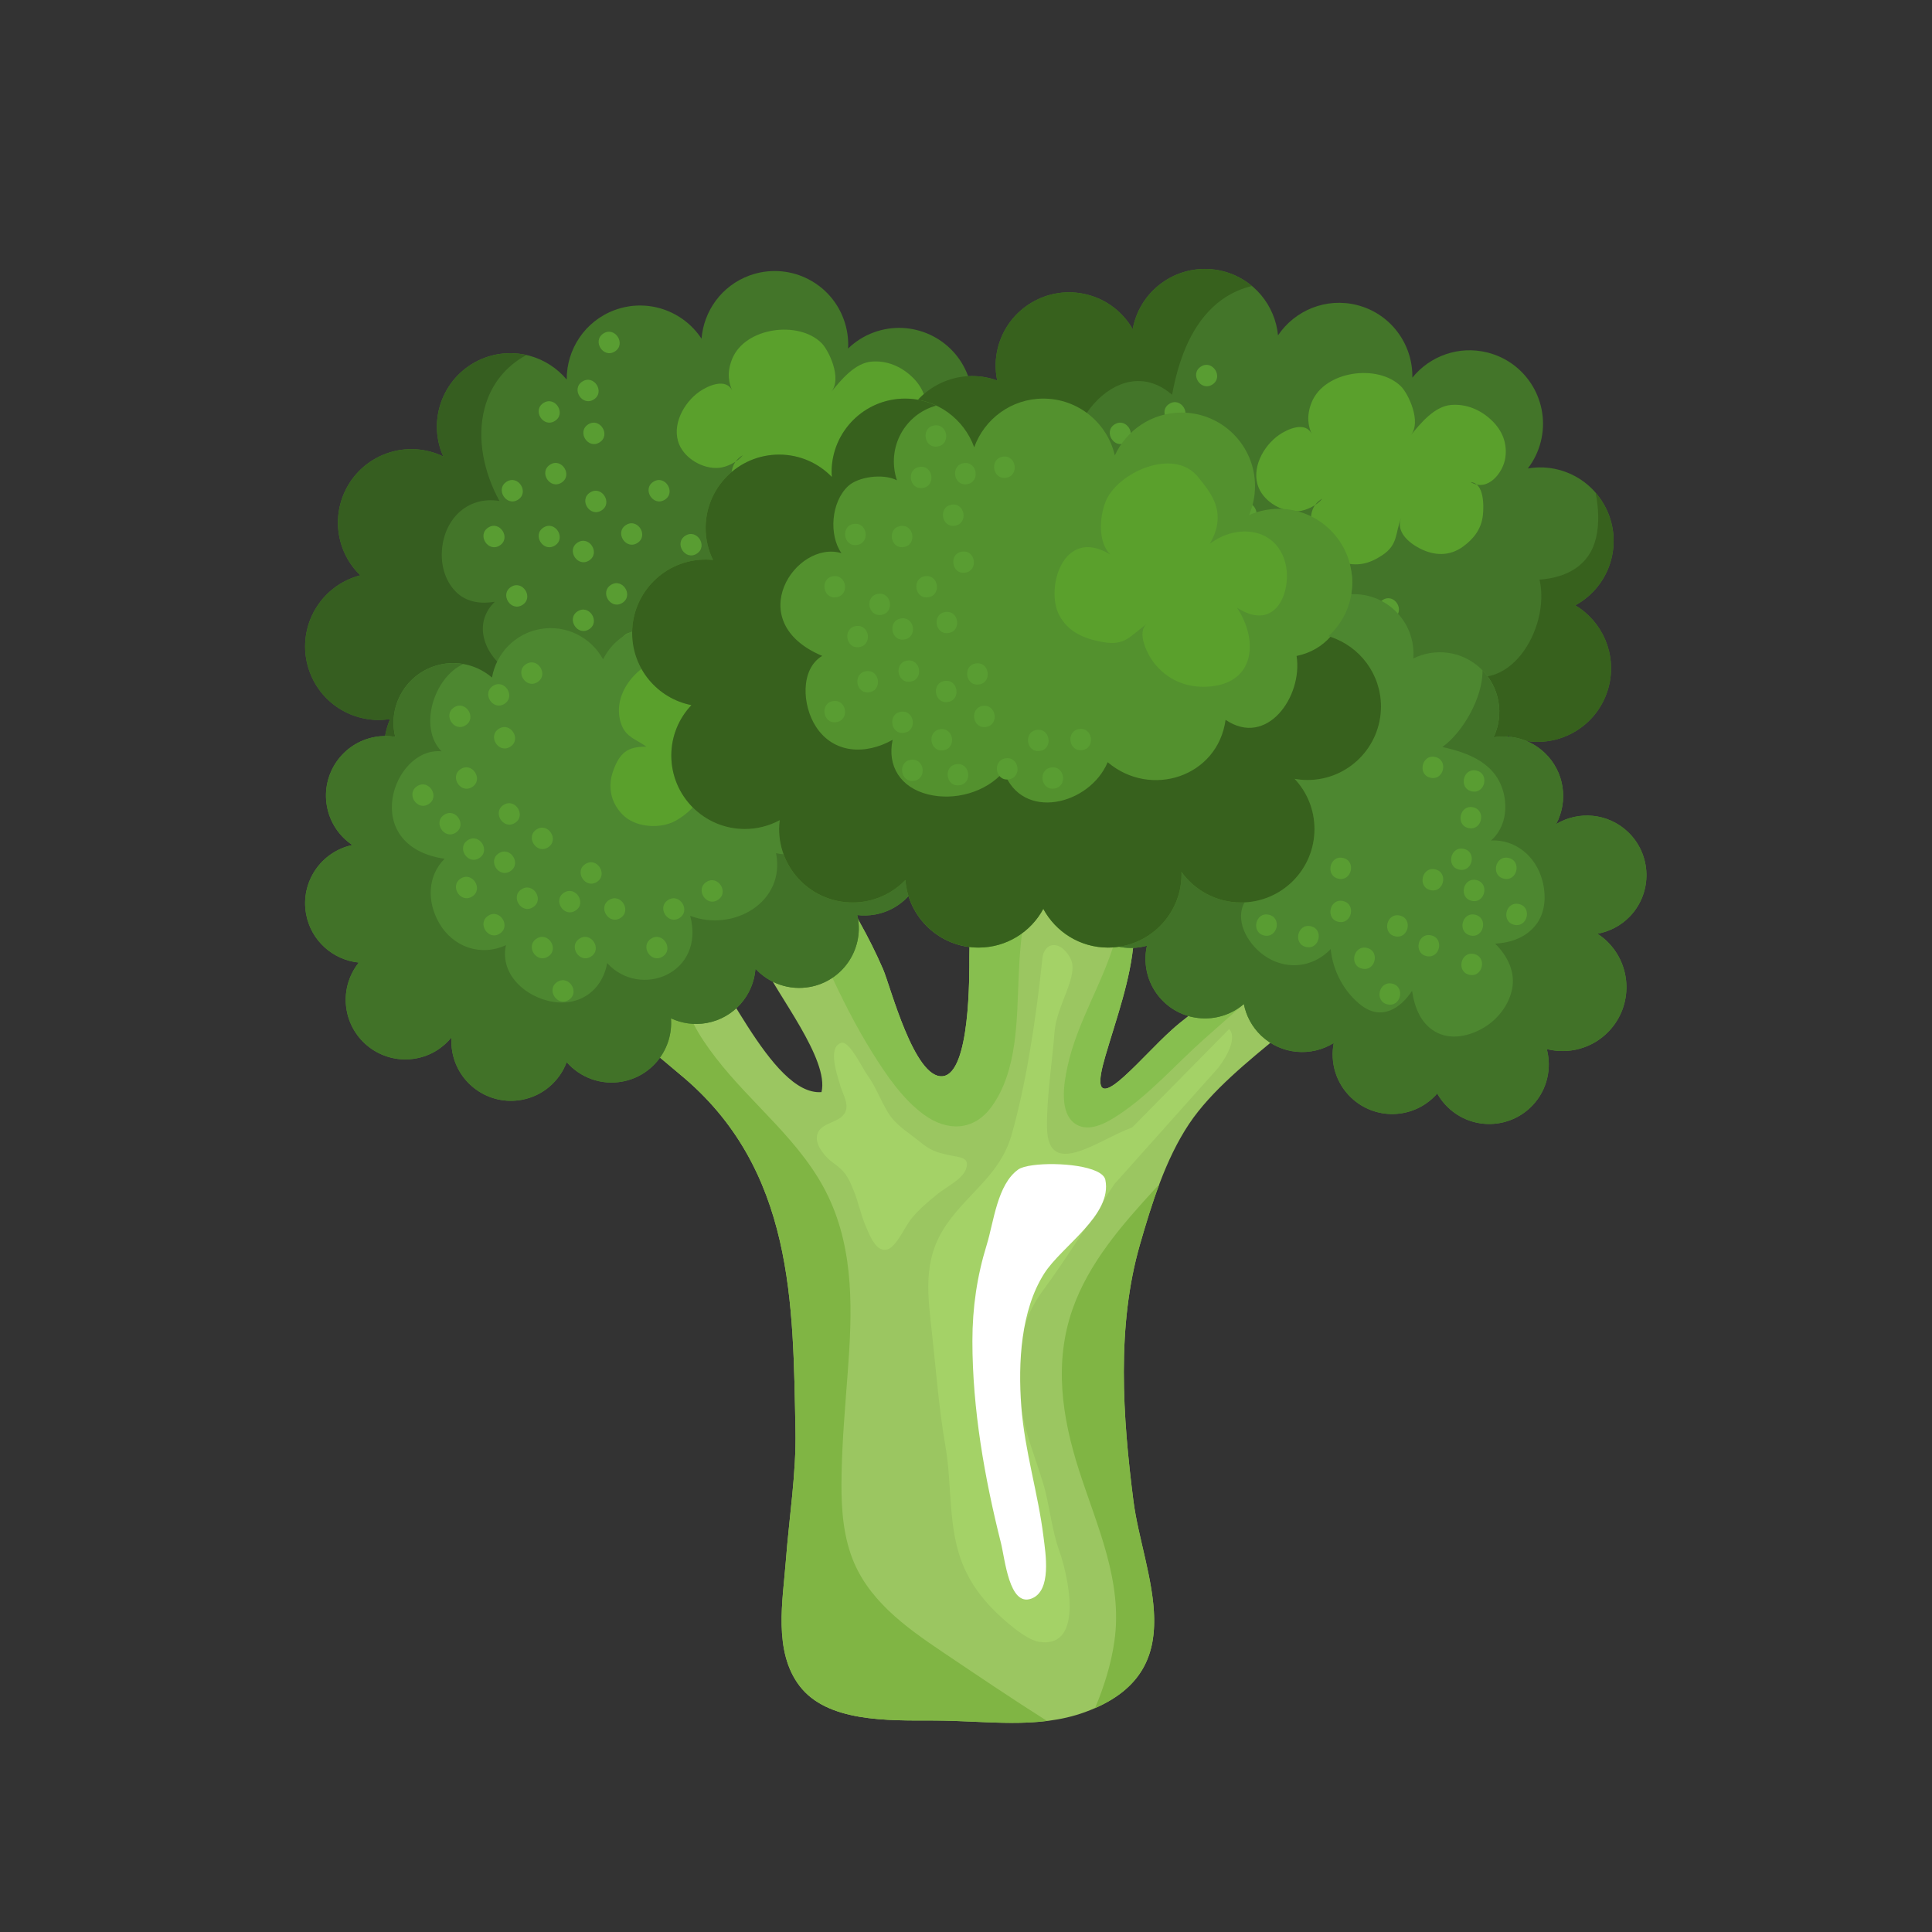 <?xml version="1.0" encoding="utf-8"?>
<svg width="64px" height="64px" viewBox="0 0 64 64" version="1.1" xmlns:xlink="http://www.w3.org/1999/xlink" xmlns="http://www.w3.org/2000/svg">
  <rect x="0" y="0" width="64" height="64" fill="#333333" stroke="none"/>
  <defs>
    <path d="M0 0L60 0L60 60L0 60L0 0Z" id="path_1" />
    <clipPath id="mask_1">
      <use xlink:href="#path_1" />
    </clipPath>
  </defs>
  <g id="broccoli">
    <path d="M0 0L64 0L64 64L0 64L0 0Z" id="Rectangle-4" fill="#FFFFFF" fill-opacity="0" fill-rule="evenodd" stroke="none" />
    <g id="2393_U1RVRElPIFNNIDE5OTYtMDM" transform="translate(2.333 3)">
      <path d="M0 0L60 0L60 60L0 60L0 0Z" id="Background" fill="none" fill-rule="evenodd" stroke="none" />
      <g clip-path="url(#mask_1)">
        <g id="g10" transform="translate(7.774 5.908)">
          <g id="g12">
            <g id="g14" transform="translate(6.1035156E-05 0.07)">
              <path d="M24.275 7.013C23.895 5.98 22.888 5.359 21.843 5.423C22.14 4.84 22.205 4.142 21.962 3.479C21.499 2.217 20.1 1.57 18.838 2.033C18.509 2.153 18.223 2.339 17.987 2.568C18.005 2.247 17.959 1.917 17.841 1.596C17.378 0.334 15.979 -0.314 14.717 0.15C13.796 0.488 13.205 1.325 13.132 2.242C12.525 1.317 11.343 0.894 10.259 1.292C9.268 1.656 8.659 2.597 8.666 3.596C8.026 2.83 6.952 2.506 5.961 2.87C4.699 3.333 4.052 4.732 4.515 5.994C4.534 6.045 4.556 6.094 4.578 6.143C4.006 5.867 3.327 5.813 2.683 6.049C1.421 6.512 0.773 7.911 1.237 9.173C1.367 9.529 1.574 9.833 1.829 10.08C1.751 10.1 1.673 10.124 1.596 10.152C0.334 10.616 -0.314 12.014 0.15 13.276C0.557 14.387 1.689 15.021 2.815 14.841C2.579 15.392 2.543 16.03 2.766 16.638C3.229 17.9 4.627 18.547 5.89 18.084C6.282 17.94 6.615 17.705 6.874 17.412C6.896 17.506 6.923 17.599 6.957 17.692C7.42 18.954 8.819 19.602 10.081 19.139C10.726 18.902 11.208 18.421 11.466 17.838C11.992 18.979 13.313 19.543 14.513 19.103C15.384 18.783 15.961 18.018 16.084 17.16C16.733 17.735 17.669 17.945 18.539 17.625C19.801 17.162 20.449 15.763 19.985 14.501C19.977 14.478 19.966 14.456 19.956 14.433C20.583 14.857 21.395 14.985 22.159 14.705C23.421 14.242 24.069 12.843 23.606 11.581C23.384 10.977 22.946 10.516 22.413 10.248C22.552 10.223 22.692 10.188 22.829 10.137C24.091 9.674 24.738 8.275 24.275 7.013" id="path16" fill="#437529" fill-rule="evenodd" stroke="none" />
            </g>
            <g id="g18" transform="translate(0 2.792)">
              <path d="M22.413 7.526C22.552 7.501 22.691 7.466 22.828 7.416C24.09 6.953 24.738 5.554 24.275 4.292C24.038 3.645 23.555 3.16 22.971 2.904C23.061 3.554 23.062 4.228 22.917 4.833C22.822 5.233 22.635 5.689 22.236 5.875C21.798 6.079 21.322 5.963 20.895 5.781C21.158 6.59 21.002 7.521 20.37 8.129C19.718 8.755 18.847 8.885 18.022 8.573C17.99 10.265 15.68 12.186 14.42 10.531C13.952 13.043 10.241 12.568 9.547 10.38C8.66 11.125 7.379 11.144 6.496 10.347C5.817 9.734 5.65 8.842 6.286 8.234C5.844 8.309 5.377 8.259 5.033 7.94C4.672 7.605 4.51 7.099 4.528 6.614C4.567 5.524 5.359 4.72 6.438 4.895C5.934 3.976 5.675 2.847 5.947 1.819C6.158 1.021 6.656 0.425 7.332 0.06C6.891 -0.039 6.418 -0.019 5.961 0.148C4.699 0.612 4.052 2.01 4.515 3.272C4.534 3.324 4.556 3.372 4.578 3.421C4.006 3.145 3.327 3.091 2.683 3.327C1.421 3.791 0.773 5.189 1.237 6.451C1.367 6.807 1.574 7.111 1.829 7.358C1.751 7.378 1.673 7.402 1.596 7.431C0.334 7.894 -0.314 9.292 0.15 10.555C0.557 11.665 1.69 12.299 2.815 12.12C2.579 12.671 2.542 13.309 2.765 13.916C3.229 15.178 4.627 15.826 5.89 15.363C6.282 15.218 6.615 14.983 6.874 14.69C6.896 14.784 6.923 14.878 6.957 14.971C7.42 16.232 8.819 16.88 10.081 16.417C10.726 16.18 11.208 15.699 11.466 15.117C11.992 16.257 13.313 16.821 14.513 16.381C15.384 16.062 15.961 15.296 16.084 14.438C16.733 15.014 17.668 15.223 18.539 14.903C19.801 14.44 20.449 13.041 19.985 11.779C19.977 11.756 19.966 11.734 19.956 11.711C20.583 12.135 21.395 12.264 22.159 11.983C23.421 11.52 24.069 10.121 23.606 8.859C23.384 8.255 22.946 7.794 22.413 7.526" id="path20" fill="#365E20" fill-rule="evenodd" stroke="none" />
            </g>
            <path d="M0.538 0.653C0.153 0.896 -0.224 0.3 0.161 0.057C0.545 -0.186 0.922 0.41 0.538 0.653" transform="translate(14.823 10.765)" id="path22" fill="#599D32" fill-rule="evenodd" stroke="none" />
            <g id="g24" transform="translate(9.723 2.081)">
              <path d="M0.538 0.654C0.153 0.896 -0.224 0.3 0.161 0.057C0.545 -0.186 0.922 0.411 0.538 0.654" id="path26" fill="#599D32" fill-rule="evenodd" stroke="none" />
            </g>
            <path d="M0.538 0.653C0.153 0.896 -0.224 0.3 0.161 0.057C0.545 -0.186 0.922 0.41 0.538 0.653" transform="translate(14.264 12.044)" id="path28" fill="#599D32" fill-rule="evenodd" stroke="none" />
            <g id="g30" transform="translate(9.025 3.672)">
              <path d="M0.538 0.653C0.153 0.896 -0.224 0.3 0.161 0.057C0.545 -0.186 0.922 0.41 0.538 0.653" id="path32" fill="#599D32" fill-rule="evenodd" stroke="none" />
            </g>
            <path d="M0.538 0.653C0.153 0.896 -0.224 0.3 0.161 0.057C0.545 -0.186 0.922 0.41 0.538 0.653" transform="translate(16.095 10.167)" id="path34" fill="#599D32" fill-rule="evenodd" stroke="none" />
            <g id="g36" transform="translate(11.377 6.993)">
              <path d="M0.538 0.653C0.153 0.896 -0.224 0.3 0.161 0.057C0.545 -0.186 0.922 0.411 0.538 0.653" id="path38" fill="#599D32" fill-rule="evenodd" stroke="none" />
            </g>
            <path d="M0.538 0.653C0.153 0.896 -0.224 0.3 0.161 0.057C0.545 -0.186 0.922 0.41 0.538 0.653" transform="translate(12.869 10.765)" id="path40" fill="#599D32" fill-rule="evenodd" stroke="none" />
            <path d="M0.538 0.653C0.153 0.896 -0.224 0.3 0.161 0.057C0.545 -0.186 0.922 0.41 0.538 0.653" transform="translate(11.892 12.044)" id="path42" fill="#599D32" fill-rule="evenodd" stroke="none" />
            <path d="M0.538 0.653C0.153 0.896 -0.224 0.3 0.161 0.057C0.545 -0.186 0.922 0.41 0.538 0.653" transform="translate(10.469 12.044)" id="path44" fill="#599D32" fill-rule="evenodd" stroke="none" />
            <path d="M0.538 0.653C0.153 0.896 -0.224 0.3 0.161 0.057C0.545 -0.186 0.922 0.41 0.538 0.653" transform="translate(8.868 11.285)" id="path46" fill="#599D32" fill-rule="evenodd" stroke="none" />
            <path d="M0.538 0.653C0.153 0.896 -0.224 0.3 0.161 0.057C0.545 -0.186 0.922 0.41 0.538 0.653" transform="translate(9.971 10.41)" id="path48" fill="#599D32" fill-rule="evenodd" stroke="none" />
            <path d="M0.538 0.653C0.153 0.896 -0.224 0.3 0.161 0.057C0.545 -0.186 0.922 0.41 0.538 0.653" transform="translate(11.377 10.522)" id="path50" fill="#599D32" fill-rule="evenodd" stroke="none" />
            <path d="M0.538 0.654C0.153 0.896 -0.224 0.3 0.161 0.057C0.545 -0.186 0.922 0.41 0.538 0.654" transform="translate(8.868 9.006)" id="path52" fill="#599D32" fill-rule="evenodd" stroke="none" />
            <path d="M0.538 0.653C0.153 0.896 -0.224 0.3 0.161 0.057C0.545 -0.186 0.922 0.41 0.538 0.653" transform="translate(6.662 10.477)" id="path54" fill="#599D32" fill-rule="evenodd" stroke="none" />
            <g id="g56" transform="translate(9.281 7.348)">
              <path d="M0.538 0.653C0.153 0.896 -0.224 0.3 0.161 0.057C0.545 -0.186 0.922 0.41 0.538 0.653" id="path58" fill="#599D32" fill-rule="evenodd" stroke="none" />
            </g>
            <path d="M0.538 0.653C0.153 0.896 -0.224 0.3 0.161 0.057C0.545 -0.186 0.922 0.41 0.538 0.653" transform="translate(5.908 8.51)" id="path60" fill="#599D32" fill-rule="evenodd" stroke="none" />
            <path d="M0.538 0.653C0.153 0.896 -0.224 0.3 0.161 0.057C0.545 -0.186 0.922 0.41 0.538 0.653" transform="translate(7.737 8.51)" id="path62" fill="#599D32" fill-rule="evenodd" stroke="none" />
            <g id="g64" transform="translate(7.737 4.383)">
              <path d="M0.538 0.653C0.153 0.896 -0.224 0.3 0.161 0.057C0.545 -0.186 0.922 0.41 0.538 0.653" id="path66" fill="#599D32" fill-rule="evenodd" stroke="none" />
            </g>
            <g id="g68" transform="translate(6.514 6.993)">
              <path d="M0.538 0.653C0.153 0.896 -0.224 0.3 0.161 0.057C0.545 -0.186 0.922 0.411 0.538 0.653" id="path70" fill="#599D32" fill-rule="evenodd" stroke="none" />
            </g>
            <g id="g72" transform="translate(7.955 6.427)">
              <path d="M0.538 0.653C0.153 0.896 -0.224 0.3 0.161 0.057C0.545 -0.186 0.922 0.411 0.538 0.653" id="path74" fill="#599D32" fill-rule="evenodd" stroke="none" />
            </g>
            <path d="M0.538 0.653C0.153 0.896 -0.224 0.3 0.161 0.057C0.545 -0.186 0.922 0.41 0.538 0.653" transform="translate(12.435 8.781)" id="path76" fill="#599D32" fill-rule="evenodd" stroke="none" />
            <path d="M0.538 0.653C0.153 0.896 -0.224 0.3 0.161 0.057C0.545 -0.186 0.922 0.41 0.538 0.653" transform="translate(10.469 8.426)" id="path78" fill="#599D32" fill-rule="evenodd" stroke="none" />
            <g id="g80" transform="translate(9.217 5.093)">
              <path d="M0.538 0.653C0.153 0.896 -0.224 0.3 0.161 0.057C0.545 -0.186 0.922 0.41 0.538 0.653" id="path82" fill="#599D32" fill-rule="evenodd" stroke="none" />
            </g>
            <g id="g84" transform="translate(12.311 2.012)">
              <path d="M1.842 2.026C1.634 1.583 1.029 1.86 0.756 2.05C0.228 2.418 -0.183 3.174 0.083 3.806C0.285 4.285 0.88 4.623 1.396 4.578C1.665 4.554 2.021 4.378 2.189 4.16C1.37 4.621 2.035 6.006 2.789 6.251C3.336 6.428 3.739 6.323 4.171 6.038C4.712 5.681 4.597 5.296 4.8 4.797C4.612 5.257 5.059 5.626 5.416 5.81C5.893 6.055 6.398 6.077 6.848 5.751C7.207 5.492 7.458 5.161 7.507 4.713C7.541 4.404 7.553 3.641 7.1 3.613C7.667 3.955 8.18 3.301 8.251 2.807C8.319 2.332 8.156 1.905 7.793 1.562C7.427 1.216 6.963 1.018 6.459 1.058C5.901 1.101 5.444 1.667 5.119 2.06C5.486 1.615 5.034 0.681 4.797 0.445C4.036 -0.314 2.266 -0.078 1.838 0.964C1.644 1.437 1.733 1.794 1.842 2.026" id="path86" fill="#5AA02C" fill-rule="evenodd" stroke="none" />
            </g>
            <g id="g88" transform="translate(19.661 0)">
              <path d="M23.526 13.829C23.797 12.762 23.315 11.681 22.416 11.144C22.99 10.83 23.438 10.29 23.611 9.606C23.941 8.303 23.151 6.979 21.849 6.649C21.508 6.563 21.168 6.555 20.843 6.611C21.039 6.356 21.188 6.058 21.272 5.726C21.601 4.423 20.812 3.099 19.509 2.77C18.557 2.529 17.597 2.886 17.018 3.603C17.04 2.496 16.302 1.48 15.184 1.197C14.16 0.939 13.125 1.372 12.568 2.201C12.472 1.207 11.768 0.334 10.744 0.075C9.441 -0.255 8.117 0.535 7.788 1.838C7.774 1.891 7.766 1.944 7.756 1.997C7.439 1.446 6.909 1.018 6.244 0.85C4.941 0.52 3.617 1.309 3.287 2.613C3.194 2.98 3.193 3.348 3.265 3.696C3.189 3.669 3.111 3.644 3.032 3.624C1.728 3.295 0.404 4.084 0.075 5.387C-0.215 6.534 0.362 7.696 1.393 8.183C0.887 8.505 0.496 9.011 0.338 9.638C0.008 10.942 0.797 12.266 2.101 12.595C2.506 12.698 2.914 12.692 3.293 12.596C3.259 12.686 3.227 12.778 3.203 12.874C2.873 14.177 3.663 15.501 4.966 15.831C5.632 15.999 6.302 15.874 6.844 15.539C6.634 16.778 7.407 17.989 8.646 18.302C9.545 18.53 10.453 18.224 11.039 17.585C11.25 18.426 11.904 19.127 12.804 19.354C14.107 19.683 15.431 18.894 15.76 17.591C15.766 17.566 15.769 17.542 15.775 17.518C16.052 18.221 16.651 18.786 17.44 18.985C18.743 19.315 20.067 18.526 20.397 17.222C20.555 16.598 20.453 15.971 20.165 15.449C20.294 15.507 20.428 15.557 20.57 15.592C21.873 15.922 23.197 15.133 23.526 13.829" id="path90" fill="#437529" fill-rule="evenodd" stroke="none" />
            </g>
            <g id="g92" transform="translate(19.661 1.5258789E-05)">
              <path d="M23.611 9.606C23.814 8.805 23.592 7.996 23.089 7.415C23.185 7.917 23.216 8.427 23.103 8.908C22.885 9.838 22.122 10.227 21.231 10.293C21.605 11.915 20.171 14.311 18.387 13.264C18.325 14.289 17.681 15.22 16.672 15.528C15.63 15.845 14.609 15.446 13.992 14.576C13.389 15.307 12.433 15.815 11.474 15.504C10.557 15.207 10.072 14.385 9.99 13.473C9.731 13.873 9.359 14.213 8.863 14.254C8.358 14.295 7.869 14.073 7.493 13.746C6.873 13.209 6.295 12.192 6.752 11.412C6.196 11.607 5.587 11.652 5.085 11.283C4.632 10.95 4.414 10.361 4.36 9.82C4.258 8.813 4.684 7.344 5.889 7.334C5.024 5.495 7.238 2.589 9.059 4.169C9.25 3.131 9.617 2.02 10.398 1.277C10.786 0.908 11.229 0.679 11.704 0.566C11.433 0.339 11.11 0.167 10.744 0.075C9.441 -0.255 8.117 0.535 7.788 1.838C7.774 1.891 7.766 1.944 7.756 1.997C7.439 1.446 6.909 1.018 6.244 0.85C4.941 0.52 3.617 1.309 3.287 2.613C3.194 2.98 3.193 3.348 3.265 3.696C3.189 3.669 3.111 3.644 3.032 3.624C1.728 3.295 0.404 4.084 0.075 5.387C-0.215 6.534 0.362 7.696 1.393 8.183C0.887 8.505 0.496 9.011 0.338 9.638C0.008 10.942 0.797 12.266 2.101 12.595C2.506 12.698 2.914 12.692 3.293 12.596C3.259 12.686 3.227 12.778 3.203 12.874C2.873 14.177 3.663 15.501 4.966 15.831C5.632 15.999 6.302 15.874 6.844 15.539C6.634 16.778 7.407 17.989 8.646 18.302C9.545 18.53 10.453 18.224 11.039 17.585C11.25 18.426 11.904 19.127 12.804 19.354C14.107 19.683 15.431 18.894 15.76 17.591C15.766 17.566 15.769 17.542 15.775 17.518C16.052 18.221 16.651 18.786 17.44 18.985C18.743 19.315 20.067 18.526 20.397 17.222C20.555 16.598 20.453 15.971 20.165 15.449C20.294 15.507 20.428 15.557 20.57 15.592C21.873 15.922 23.197 15.133 23.526 13.829C23.797 12.762 23.315 11.681 22.416 11.144C22.99 10.83 23.438 10.29 23.611 9.606" id="path94" fill="#37611D" fill-rule="evenodd" stroke="none" />
            </g>
            <path d="M0.538 0.653C0.153 0.896 -0.224 0.3 0.161 0.057C0.545 -0.186 0.922 0.41 0.538 0.653" transform="translate(34.266 11.506)" id="path96" fill="#599D32" fill-rule="evenodd" stroke="none" />
            <g id="g98" transform="translate(29.515 3.178)">
              <path d="M0.538 0.653C0.153 0.896 -0.224 0.3 0.161 0.057C0.545 -0.186 0.922 0.41 0.538 0.653" id="path100" fill="#599D32" fill-rule="evenodd" stroke="none" />
            </g>
            <path d="M0.538 0.653C0.153 0.897 -0.224 0.3 0.161 0.057C0.545 -0.186 0.922 0.41 0.538 0.653" transform="translate(33.707 12.785)" id="path102" fill="#599D32" fill-rule="evenodd" stroke="none" />
            <g id="g104" transform="translate(28.467 4.413)">
              <path d="M0.538 0.653C0.153 0.896 -0.224 0.3 0.161 0.057C0.546 -0.186 0.922 0.41 0.538 0.653" id="path106" fill="#599D32" fill-rule="evenodd" stroke="none" />
            </g>
            <path d="M0.538 0.653C0.153 0.896 -0.224 0.3 0.161 0.057C0.545 -0.186 0.922 0.41 0.538 0.653" transform="translate(35.537 10.909)" id="path108" fill="#599D32" fill-rule="evenodd" stroke="none" />
            <g id="g110" transform="translate(30.82 7.735)">
              <path d="M0.538 0.653C0.153 0.896 -0.224 0.3 0.161 0.057C0.545 -0.186 0.922 0.41 0.538 0.653" id="path112" fill="#599D32" fill-rule="evenodd" stroke="none" />
            </g>
            <path d="M0.538 0.653C0.153 0.896 -0.224 0.3 0.161 0.057C0.545 -0.186 0.922 0.41 0.538 0.653" transform="translate(32.311 11.506)" id="path114" fill="#599D32" fill-rule="evenodd" stroke="none" />
            <path d="M0.538 0.653C0.153 0.897 -0.224 0.3 0.161 0.057C0.545 -0.186 0.922 0.41 0.538 0.653" transform="translate(31.334 12.785)" id="path116" fill="#599D32" fill-rule="evenodd" stroke="none" />
            <path d="M0.538 0.653C0.153 0.897 -0.224 0.3 0.161 0.057C0.545 -0.186 0.922 0.41 0.538 0.653" transform="translate(29.912 12.785)" id="path118" fill="#599D32" fill-rule="evenodd" stroke="none" />
            <path d="M0.538 0.653C0.153 0.896 -0.224 0.3 0.161 0.057C0.545 -0.186 0.922 0.41 0.538 0.653" transform="translate(28.311 12.026)" id="path120" fill="#599D32" fill-rule="evenodd" stroke="none" />
            <path d="M0.538 0.653C0.153 0.896 -0.224 0.3 0.161 0.057C0.546 -0.186 0.922 0.41 0.538 0.653" transform="translate(29.413 11.151)" id="path122" fill="#599D32" fill-rule="evenodd" stroke="none" />
            <path d="M0.538 0.653C0.153 0.896 -0.224 0.3 0.161 0.057C0.545 -0.186 0.922 0.41 0.538 0.653" transform="translate(30.819 11.264)" id="path124" fill="#599D32" fill-rule="evenodd" stroke="none" />
            <path d="M0.538 0.653C0.153 0.896 -0.224 0.3 0.161 0.057C0.545 -0.186 0.922 0.41 0.538 0.653" transform="translate(28.311 9.747)" id="path126" fill="#599D32" fill-rule="evenodd" stroke="none" />
            <path d="M0.537 0.653C0.153 0.897 -0.223 0.3 0.161 0.057C0.545 -0.186 0.922 0.41 0.537 0.653" transform="translate(26.104 11.218)" id="path128" fill="#599D32" fill-rule="evenodd" stroke="none" />
            <g id="g130" transform="translate(28.724 8.09)">
              <path d="M0.538 0.653C0.153 0.896 -0.223 0.3 0.161 0.057C0.546 -0.186 0.922 0.41 0.538 0.653" id="path132" fill="#599D32" fill-rule="evenodd" stroke="none" />
            </g>
            <path d="M0.538 0.653C0.153 0.896 -0.224 0.3 0.161 0.057C0.546 -0.186 0.922 0.41 0.538 0.653" transform="translate(25.351 9.252)" id="path134" fill="#599D32" fill-rule="evenodd" stroke="none" />
            <path d="M0.538 0.653C0.153 0.896 -0.224 0.3 0.161 0.057C0.545 -0.186 0.922 0.41 0.538 0.653" transform="translate(27.18 9.252)" id="path136" fill="#599D32" fill-rule="evenodd" stroke="none" />
            <g id="g138" transform="translate(26.655 5.093)">
              <path d="M0.538 0.653C0.153 0.896 -0.224 0.3 0.161 0.057C0.545 -0.186 0.922 0.41 0.538 0.653" id="path140" fill="#599D32" fill-rule="evenodd" stroke="none" />
            </g>
            <g id="g142" transform="translate(25.956 7.735)">
              <path d="M0.538 0.653C0.153 0.896 -0.224 0.3 0.161 0.057C0.545 -0.186 0.922 0.41 0.538 0.653" id="path144" fill="#599D32" fill-rule="evenodd" stroke="none" />
            </g>
            <g id="g146" transform="translate(27.398 7.168)">
              <path d="M0.538 0.654C0.153 0.896 -0.224 0.3 0.161 0.057C0.545 -0.186 0.922 0.41 0.538 0.654" id="path148" fill="#599D32" fill-rule="evenodd" stroke="none" />
            </g>
            <path d="M0.538 0.653C0.153 0.896 -0.224 0.3 0.161 0.057C0.545 -0.186 0.922 0.41 0.538 0.653" transform="translate(31.878 9.522)" id="path150" fill="#599D32" fill-rule="evenodd" stroke="none" />
            <path d="M0.538 0.653C0.153 0.896 -0.224 0.3 0.161 0.057C0.545 -0.186 0.922 0.41 0.538 0.653" transform="translate(29.912 9.167)" id="path152" fill="#599D32" fill-rule="evenodd" stroke="none" />
            <g id="g154" transform="translate(28.66 5.834)">
              <path d="M0.538 0.654C0.153 0.896 -0.224 0.3 0.161 0.057C0.545 -0.186 0.922 0.41 0.538 0.654" id="path156" fill="#599D32" fill-rule="evenodd" stroke="none" />
            </g>
            <g id="g158" transform="translate(31.508 3.449)">
              <path d="M1.841 2.027C1.634 1.582 1.029 1.86 0.756 2.05C0.228 2.418 -0.183 3.174 0.083 3.805C0.285 4.285 0.88 4.623 1.396 4.578C1.665 4.554 2.021 4.378 2.189 4.16C1.37 4.621 2.035 6.006 2.789 6.251C3.336 6.428 3.739 6.323 4.171 6.038C4.712 5.681 4.597 5.296 4.801 4.797C4.612 5.257 5.059 5.626 5.416 5.81C5.893 6.055 6.398 6.077 6.848 5.751C7.206 5.492 7.459 5.161 7.507 4.713C7.541 4.404 7.553 3.641 7.1 3.613C7.667 3.955 8.18 3.301 8.251 2.807C8.319 2.332 8.156 1.905 7.793 1.562C7.427 1.216 6.963 1.018 6.458 1.057C5.901 1.101 5.443 1.667 5.119 2.059C5.486 1.615 5.034 0.681 4.797 0.445C4.036 -0.314 2.266 -0.078 1.838 0.964C1.644 1.437 1.733 1.794 1.841 2.027" id="path160" fill="#5AA02C" fill-rule="evenodd" stroke="none" />
            </g>
            <path d="M2.929 9.633C6.75 12.773 6.683 17.284 6.769 21.425C6.799 22.848 6.557 24.337 6.45 25.76C6.351 27.067 6.028 28.75 6.903 29.9C7.815 31.099 9.801 31.049 11.356 31.049C13.07 31.049 14.782 31.35 16.369 30.767C20.018 29.427 18.275 26.208 17.964 23.77C17.609 20.991 17.398 17.988 18.183 15.271C18.566 13.944 19.02 12.465 19.809 11.283C20.546 10.181 21.767 9.209 22.847 8.311C23.32 7.917 24.14 7.445 24.161 6.854C24.178 6.37 23.471 5.845 23.285 5.4C22.724 5.408 21.969 6.19 21.515 6.512C20.773 7.038 19.916 7.554 19.247 8.159C18.684 8.666 18.208 9.213 17.652 9.717C16.673 10.606 16.8 9.845 17.033 9.045C17.396 7.802 17.878 6.5 17.975 5.215C18.078 3.851 18.301 2.269 17.649 1.045C17.56 0.877 17.489 0.723 17.417 0.544C16.518 0.439 15.676 0.055 14.77 0.007C13.573 -0.057 13.583 0.33 13.358 1.136C12.929 2.68 12.53 4.109 12.53 5.731C12.53 6.364 12.559 9.608 11.646 9.705C10.706 9.804 9.911 6.714 9.673 6.165C9.192 5.054 8.624 4.087 7.943 3.043C7.58 2.487 7.53 2.16 6.882 2.094C6.368 2.042 5.329 2.193 4.983 2.545C4.194 3.349 5.331 5.148 5.706 5.993C6.145 6.985 7.895 9.152 7.631 10.231C5.944 10.367 4.255 5.971 3.27 5.22C3.161 5.792 1.456 5.555 1.071 6.046C0.887 6.281 -0.77 7.741 0.437 7.536L2.929 9.633" transform="translate(9.475 17.038)" id="path162" fill="#9BC661" fill-rule="evenodd" stroke="none" />
            <path d="M11.644 23.346C10.4 22.509 9.106 21.582 8.6 20.101C8.304 19.234 8.279 18.325 8.297 17.417C8.319 16.304 8.418 15.195 8.5 14.086C8.647 12.118 8.728 10.092 7.858 8.261C6.994 6.442 5.338 5.232 4.13 3.662C3.576 2.942 3.078 2.163 3.019 1.229C2.993 0.817 3.044 0.407 3.114 0C2.663 0.302 1.397 0.197 1.071 0.612C0.887 0.847 -0.77 2.307 0.437 2.103L2.929 4.199C6.75 7.339 6.683 11.85 6.769 15.991C6.799 17.414 6.557 18.903 6.45 20.326C6.351 21.633 6.028 23.317 6.903 24.466C7.815 25.665 9.801 25.615 11.356 25.615C12.622 25.615 13.887 25.779 15.102 25.629C13.935 24.891 12.792 24.117 11.644 23.346" transform="translate(9.475 22.472)" id="path164" fill="#80B544" fill-rule="evenodd" stroke="none" />
            <path d="M1.62 6.111C2.065 7.081 2.544 8.041 3.111 8.945C3.571 9.678 4.094 10.453 4.8 10.973C5.565 11.536 6.456 11.536 7.052 10.71C7.91 9.522 7.883 7.839 7.944 6.438C8.003 5.066 8.117 3.64 8.931 2.479C9.495 1.676 10.268 1.071 11.079 0.525C10.225 0.403 9.418 0.053 8.552 0.007C7.355 -0.057 7.366 0.33 7.141 1.136C6.712 2.68 6.312 4.109 6.312 5.731C6.312 6.364 6.342 9.608 5.429 9.705C4.489 9.804 3.693 6.714 3.456 6.165C2.975 5.054 2.407 4.087 1.726 3.043C1.362 2.487 1.312 2.16 0.664 2.094C0.489 2.076 0.25 2.083 0 2.113C0.501 3.461 1.019 4.803 1.62 6.111" transform="translate(15.692 17.038)" id="path166" fill="#87BF4F" fill-rule="evenodd" stroke="none" />
            <path d="M1.993 7.416C1.014 8.305 1.141 7.544 1.374 6.744C1.737 5.501 2.219 4.199 2.316 2.914C2.386 1.984 2.512 0.951 2.378 0C2.191 0.964 1.979 1.923 1.709 2.868C1.296 4.315 0.442 5.6 0.121 7.084C0.006 7.618 -0.173 8.618 0.389 8.988C0.839 9.282 1.429 8.94 1.815 8.684C2.868 7.986 3.701 7.014 4.641 6.179C5.69 5.246 6.752 4.325 7.81 3.4C7.733 3.297 7.667 3.196 7.626 3.099C7.066 3.107 6.31 3.889 5.857 4.211C5.114 4.737 4.258 5.253 3.588 5.857C3.025 6.365 2.55 6.912 1.993 7.416" transform="translate(25.134 19.339)" id="path168" fill="#87BF4F" fill-rule="evenodd" stroke="none" />
            <path d="M2.591 1.987C2.777 1.343 2.98 0.664 3.23 0C3.175 0.059 3.12 0.117 3.066 0.176C1.99 1.348 0.891 2.609 0.356 4.135C-0.264 5.902 0.004 7.709 0.564 9.456C1.157 11.307 2.028 13.143 1.742 15.137C1.631 15.91 1.398 16.643 1.101 17.353C4.32 15.944 2.674 12.849 2.372 10.486C2.017 7.707 1.806 4.704 2.591 1.987" transform="translate(25.067 30.323)" id="path170" fill="#80B544" fill-rule="evenodd" stroke="none" />
            <g id="g172" transform="translate(24.425 10.392)">
              <path d="M16.707 15.452C17.426 15.634 18.218 15.435 18.764 14.86C19.569 14.013 19.535 12.674 18.688 11.868C18.593 11.778 18.492 11.7 18.386 11.631C18.784 11.559 19.165 11.367 19.466 11.051C20.217 10.26 20.185 9.01 19.394 8.258C18.736 7.633 17.761 7.552 17.018 7.998C17.426 7.234 17.295 6.264 16.637 5.639C16.168 5.193 15.537 5.025 14.945 5.125C15.3 4.376 15.156 3.452 14.521 2.849C13.904 2.262 13.007 2.155 12.286 2.512C12.33 1.939 12.127 1.352 11.678 0.926C10.887 0.174 9.637 0.206 8.886 0.997C8.859 1.025 8.835 1.056 8.81 1.086C8.71 0.889 8.578 0.704 8.409 0.543C7.618 -0.208 6.368 -0.176 5.617 0.615C5.235 1.016 5.056 1.537 5.076 2.051C4.284 1.343 3.067 1.386 2.33 2.162C1.709 2.815 1.625 3.783 2.061 4.523C1.51 4.499 0.953 4.703 0.543 5.134C-0.208 5.925 -0.176 7.175 0.614 7.926C0.97 8.264 1.418 8.442 1.871 8.465C1.739 8.55 1.614 8.65 1.501 8.768C0.749 9.559 0.781 10.809 1.572 11.56C2.093 12.056 2.815 12.209 3.461 12.029C3.315 12.684 3.504 13.397 4.026 13.893C4.767 14.597 5.913 14.613 6.672 13.96C6.748 14.347 6.94 14.715 7.247 15.008C7.914 15.641 8.905 15.716 9.65 15.251C9.526 15.891 9.719 16.578 10.227 17.061C11.017 17.812 12.267 17.78 13.019 16.989C13.039 16.968 13.057 16.945 13.076 16.922C13.171 17.091 13.293 17.25 13.441 17.39C14.231 18.142 15.481 18.11 16.233 17.319C16.723 16.803 16.877 16.093 16.707 15.452" id="path174" fill="#4D8730" fill-rule="evenodd" stroke="none" />
            </g>
            <g id="g176" transform="translate(24.425 10.392)">
              <path d="M19.394 8.258C18.736 7.633 17.761 7.552 17.018 7.998C17.426 7.234 17.295 6.264 16.637 5.639C16.168 5.193 15.537 5.025 14.945 5.125C15.289 4.399 15.163 3.51 14.577 2.907C14.595 3.79 13.93 4.961 13.248 5.446C14.162 5.646 15.078 6.009 15.294 7.042C15.415 7.626 15.261 8.19 14.862 8.542C15.641 8.502 16.341 9.034 16.563 9.878C16.688 10.354 16.668 10.914 16.359 11.321C16.027 11.757 15.524 11.926 14.998 11.961C15.403 12.362 15.679 12.899 15.554 13.484C15.437 14.025 15.057 14.496 14.578 14.767C14.139 15.015 13.574 15.148 13.096 14.92C12.549 14.659 12.327 14.088 12.244 13.521C11.863 14.105 11.239 14.512 10.575 14.013C10.001 13.581 9.616 12.859 9.549 12.14C8.841 12.875 7.753 12.849 7.036 12.079C6.516 11.52 6.371 10.733 6.963 10.3C5.458 10.201 5.197 7.061 6.78 6.764C6.104 6.428 6.082 5.55 6.385 4.826C6.747 3.959 7.564 3.196 8.529 3.207C7.445 2.271 9.013 0.724 10.156 0.391C9.689 0.429 9.234 0.631 8.886 0.997C8.859 1.025 8.835 1.056 8.81 1.086C8.71 0.889 8.578 0.704 8.409 0.543C7.618 -0.208 6.368 -0.176 5.617 0.615C5.235 1.016 5.056 1.537 5.076 2.051C4.284 1.343 3.067 1.386 2.33 2.162C1.709 2.815 1.625 3.783 2.061 4.523C1.51 4.499 0.953 4.703 0.543 5.134C-0.208 5.925 -0.176 7.175 0.614 7.926C0.97 8.264 1.418 8.442 1.871 8.465C1.739 8.55 1.614 8.65 1.501 8.768C0.749 9.559 0.781 10.809 1.572 11.56C2.093 12.056 2.815 12.209 3.461 12.029C3.315 12.684 3.504 13.397 4.026 13.893C4.767 14.597 5.913 14.613 6.672 13.96C6.748 14.347 6.94 14.715 7.247 15.008C7.914 15.641 8.905 15.716 9.65 15.251C9.526 15.891 9.719 16.578 10.227 17.061C11.017 17.812 12.267 17.78 13.019 16.989C13.039 16.968 13.057 16.945 13.076 16.922C13.171 17.091 13.293 17.25 13.441 17.39C14.231 18.142 15.481 18.11 16.233 17.319C16.723 16.803 16.877 16.093 16.707 15.452C17.426 15.634 18.218 15.435 18.764 14.86C19.569 14.013 19.535 12.674 18.688 11.869C18.593 11.778 18.492 11.7 18.386 11.631C18.784 11.559 19.165 11.367 19.466 11.051C20.217 10.26 20.185 9.01 19.394 8.258" id="path178" fill="#417228" fill-rule="evenodd" stroke="none" />
            </g>
            <path d="M0 1.694C0.239 1.318 0.38 0.875 0.38 0.396C0.38 0.261 0.366 0.129 0.345 0C0.347 0.593 0.249 1.194 0 1.694" transform="translate(34.306 9.985)" id="path180" fill="#53912E" fill-rule="evenodd" stroke="none" />
            <path d="M19.247 6.447C19.817 5.975 20.124 5.218 19.982 4.437C19.774 3.287 18.672 2.524 17.523 2.733C17.394 2.756 17.271 2.793 17.153 2.837C17.33 2.473 17.399 2.052 17.321 1.623C17.126 0.549 16.098 -0.163 15.025 0.032C14.132 0.194 13.491 0.934 13.413 1.796C13.037 1.017 12.177 0.549 11.283 0.711C10.646 0.827 10.138 1.237 9.87 1.775C9.474 1.046 8.643 0.617 7.782 0.773C6.944 0.926 6.329 1.586 6.191 2.379C5.755 2.005 5.161 1.822 4.552 1.933C3.478 2.128 2.766 3.156 2.961 4.229C2.968 4.268 2.979 4.305 2.988 4.343C2.77 4.307 2.543 4.305 2.313 4.347C1.24 4.541 0.528 5.569 0.723 6.642C0.822 7.188 1.137 7.639 1.563 7.927C0.524 8.148 -0.159 9.156 0.032 10.209C0.193 11.096 0.924 11.735 1.779 11.82C1.435 12.25 1.271 12.821 1.377 13.405C1.572 14.478 2.599 15.191 3.673 14.996C4.155 14.909 4.563 14.652 4.85 14.299C4.84 14.456 4.846 14.616 4.876 14.777C5.07 15.851 6.098 16.563 7.171 16.368C7.88 16.239 8.428 15.747 8.665 15.12C9.108 15.624 9.794 15.892 10.503 15.763C11.509 15.581 12.198 14.666 12.119 13.668C12.476 13.834 12.887 13.897 13.304 13.821C14.208 13.657 14.854 12.901 14.919 12.025C15.362 12.503 16.031 12.753 16.72 12.628C17.793 12.433 18.505 11.405 18.31 10.332C18.305 10.303 18.297 10.275 18.29 10.246C18.483 10.269 18.682 10.264 18.883 10.228C19.956 10.034 20.668 9.005 20.473 7.932C20.346 7.232 19.864 6.688 19.247 6.447" transform="translate(9.1552734E-05 11.158)" id="path182" fill="#4D8730" fill-rule="evenodd" stroke="none" />
            <path d="M20.473 6.031C20.346 5.331 19.864 4.787 19.247 4.545C19.817 4.073 20.124 3.316 19.982 2.536C19.925 2.22 19.799 1.936 19.625 1.69C19.532 2.666 18.867 3.57 17.788 3.545C18.436 4.911 17.094 6.641 15.6 6.294C15.922 7.917 14.185 8.916 12.757 8.37C13.262 10.288 11.095 11.135 10.006 9.935C9.836 10.892 9.009 11.435 8.024 11.179C7.177 10.958 6.459 10.237 6.653 9.341C5.824 9.726 4.895 9.414 4.432 8.595C4.026 7.879 4.063 7.034 4.621 6.48C1.765 6.056 2.91 2.763 4.52 2.921C3.749 2.143 4.255 0.48 5.24 0.029C5.018 -0.009 4.786 -0.011 4.552 0.031C3.478 0.226 2.766 1.254 2.961 2.327C2.968 2.366 2.979 2.403 2.988 2.441C2.77 2.405 2.543 2.403 2.313 2.445C1.24 2.64 0.528 3.668 0.723 4.741C0.822 5.286 1.137 5.738 1.563 6.025C0.524 6.247 -0.159 7.254 0.032 8.307C0.193 9.195 0.924 9.833 1.779 9.918C1.435 10.349 1.271 10.919 1.377 11.504C1.572 12.577 2.599 13.289 3.673 13.094C4.155 13.007 4.563 12.75 4.85 12.398C4.84 12.555 4.846 12.715 4.876 12.876C5.07 13.949 6.098 14.661 7.171 14.466C7.88 14.338 8.428 13.846 8.665 13.218C9.108 13.722 9.794 13.99 10.503 13.862C11.509 13.679 12.198 12.764 12.119 11.766C12.476 11.932 12.887 11.995 13.304 11.92C14.208 11.756 14.854 11 14.919 10.124C15.362 10.602 16.031 10.851 16.72 10.726C17.793 10.532 18.505 9.504 18.31 8.431C18.305 8.401 18.297 8.373 18.29 8.344C18.483 8.368 18.682 8.363 18.883 8.327C19.956 8.132 20.668 7.104 20.473 6.031" transform="translate(9.1552734E-05 13.06)" id="path184" fill="#417228" fill-rule="evenodd" stroke="none" />
            <path d="M0.538 0.653C0.153 0.896 -0.224 0.3 0.161 0.057C0.545 -0.186 0.922 0.41 0.538 0.653" transform="translate(11.863 20.848)" id="path186" fill="#599D32" fill-rule="evenodd" stroke="none" />
            <path d="M0.538 0.653C0.153 0.897 -0.224 0.3 0.161 0.057C0.545 -0.186 0.922 0.41 0.538 0.653" transform="translate(7.16 13.034)" id="path188" fill="#599D32" fill-rule="evenodd" stroke="none" />
            <path d="M0.538 0.653C0.153 0.896 -0.224 0.3 0.161 0.057C0.545 -0.186 0.922 0.41 0.538 0.653" transform="translate(11.304 22.127)" id="path190" fill="#599D32" fill-rule="evenodd" stroke="none" />
            <path d="M0.538 0.653C0.153 0.896 -0.224 0.3 0.161 0.057C0.545 -0.186 0.922 0.41 0.538 0.653" transform="translate(6.065 13.755)" id="path192" fill="#599D32" fill-rule="evenodd" stroke="none" />
            <path d="M0.538 0.653C0.153 0.896 -0.224 0.3 0.161 0.057C0.545 -0.186 0.922 0.41 0.538 0.653" transform="translate(13.135 20.25)" id="path194" fill="#599D32" fill-rule="evenodd" stroke="none" />
            <path d="M0.538 0.653C0.153 0.896 -0.224 0.3 0.161 0.057C0.545 -0.186 0.922 0.41 0.538 0.653" transform="translate(8.195 23.562)" id="path196" fill="#599D32" fill-rule="evenodd" stroke="none" />
            <path d="M0.538 0.653C0.153 0.896 -0.224 0.3 0.161 0.057C0.545 -0.186 0.922 0.41 0.538 0.653" transform="translate(9.909 20.848)" id="path198" fill="#599D32" fill-rule="evenodd" stroke="none" />
            <path d="M0.538 0.653C0.153 0.896 -0.224 0.3 0.161 0.057C0.545 -0.186 0.922 0.41 0.538 0.653" transform="translate(8.932 22.127)" id="path200" fill="#599D32" fill-rule="evenodd" stroke="none" />
            <path d="M0.538 0.653C0.153 0.896 -0.224 0.3 0.161 0.057C0.545 -0.186 0.922 0.41 0.538 0.653" transform="translate(7.509 22.127)" id="path202" fill="#599D32" fill-rule="evenodd" stroke="none" />
            <path d="M0.538 0.653C0.153 0.896 -0.224 0.3 0.161 0.057C0.545 -0.186 0.922 0.41 0.538 0.653" transform="translate(5.908 21.368)" id="path204" fill="#599D32" fill-rule="evenodd" stroke="none" />
            <path d="M0.538 0.653C0.153 0.896 -0.224 0.3 0.161 0.057C0.545 -0.186 0.922 0.41 0.538 0.653" transform="translate(7.011 20.492)" id="path206" fill="#599D32" fill-rule="evenodd" stroke="none" />
            <path d="M0.538 0.653C0.153 0.897 -0.224 0.3 0.161 0.057C0.545 -0.186 0.922 0.41 0.538 0.653" transform="translate(8.417 20.605)" id="path208" fill="#599D32" fill-rule="evenodd" stroke="none" />
            <path d="M0.538 0.653C0.153 0.896 -0.224 0.3 0.161 0.057C0.545 -0.186 0.922 0.41 0.538 0.653" transform="translate(6.258 19.3)" id="path210" fill="#599D32" fill-rule="evenodd" stroke="none" />
            <path d="M0.538 0.653C0.153 0.896 -0.224 0.3 0.161 0.057C0.545 -0.186 0.922 0.41 0.538 0.653" transform="translate(4.996 20.137)" id="path212" fill="#599D32" fill-rule="evenodd" stroke="none" />
            <path d="M0.538 0.653C0.153 0.897 -0.224 0.3 0.161 0.057C0.545 -0.186 0.922 0.41 0.538 0.653" transform="translate(6.414 17.699)" id="path214" fill="#599D32" fill-rule="evenodd" stroke="none" />
            <path d="M0.538 0.653C0.153 0.896 -0.224 0.3 0.161 0.057C0.545 -0.186 0.922 0.41 0.538 0.653" transform="translate(4.45 18.023)" id="path216" fill="#599D32" fill-rule="evenodd" stroke="none" />
            <path d="M0.538 0.653C0.153 0.896 -0.224 0.3 0.161 0.057C0.545 -0.186 0.922 0.41 0.538 0.653" transform="translate(5.231 18.864)" id="path218" fill="#599D32" fill-rule="evenodd" stroke="none" />
            <path d="M0.538 0.653C0.153 0.896 -0.224 0.3 0.161 0.057C0.545 -0.186 0.922 0.411 0.538 0.653" transform="translate(4.778 14.466)" id="path220" fill="#599D32" fill-rule="evenodd" stroke="none" />
            <path d="M0.538 0.653C0.153 0.896 -0.224 0.3 0.161 0.057C0.545 -0.186 0.922 0.41 0.538 0.653" transform="translate(3.554 17.076)" id="path222" fill="#599D32" fill-rule="evenodd" stroke="none" />
            <path d="M0.538 0.653C0.153 0.896 -0.224 0.3 0.161 0.057C0.545 -0.186 0.922 0.41 0.538 0.653" transform="translate(4.996 16.51)" id="path224" fill="#599D32" fill-rule="evenodd" stroke="none" />
            <path d="M0.538 0.653C0.153 0.896 -0.224 0.3 0.161 0.057C0.545 -0.186 0.922 0.411 0.538 0.653" transform="translate(9.126 19.655)" id="path226" fill="#599D32" fill-rule="evenodd" stroke="none" />
            <path d="M0.538 0.653C0.153 0.896 -0.224 0.3 0.161 0.057C0.545 -0.186 0.922 0.411 0.538 0.653" transform="translate(7.509 18.509)" id="path228" fill="#599D32" fill-rule="evenodd" stroke="none" />
            <path d="M0.538 0.653C0.153 0.896 -0.224 0.3 0.161 0.057C0.545 -0.186 0.922 0.41 0.538 0.653" transform="translate(6.258 15.176)" id="path230" fill="#599D32" fill-rule="evenodd" stroke="none" />
            <path d="M0.373 2.297C0.532 2.703 0.879 2.772 1.191 3.005C0.564 2.995 0.304 3.212 0.091 3.803C-0.094 4.316 -0.001 4.853 0.409 5.262C0.804 5.656 1.516 5.722 2.01 5.528C2.377 5.384 3.07 4.85 2.995 4.38C2.922 4.859 3.436 5.236 3.841 5.353C4.304 5.488 4.764 5.283 5.098 4.964C5.659 4.426 6.038 3.489 5.151 3.022C5.588 3.382 6.066 3.103 6.382 2.72C6.742 2.283 6.776 1.577 6.508 1.085C5.991 0.133 4.499 -0.423 3.719 1.843C3.821 0.894 3.019 -0.289 1.748 0.064C0.788 0.33 0.004 1.353 0.373 2.297" transform="translate(10.115 12.822)" id="path232" fill="#5AA02C" fill-rule="evenodd" stroke="none" />
            <path d="M0.42 0.01C0.864 0.11 0.709 0.798 0.265 0.698C-0.178 0.598 -0.023 -0.09 0.42 0.01" transform="translate(32.894 21.764)" id="path234" fill="#599D32" fill-rule="evenodd" stroke="none" />
            <path d="M0.42 0.01C0.864 0.11 0.709 0.798 0.265 0.698C-0.178 0.598 -0.023 -0.09 0.42 0.01" transform="translate(33.963 20.93)" id="path236" fill="#599D32" fill-rule="evenodd" stroke="none" />
            <path d="M0.42 0.01C0.864 0.11 0.709 0.798 0.265 0.698C-0.179 0.598 -0.023 -0.09 0.42 0.01" transform="translate(37.016 16.158)" id="path238" fill="#599D32" fill-rule="evenodd" stroke="none" />
            <path d="M0.42 0.01C0.864 0.11 0.709 0.798 0.265 0.698C-0.179 0.598 -0.023 -0.09 0.42 0.01" transform="translate(31.504 21.383)" id="path240" fill="#599D32" fill-rule="evenodd" stroke="none" />
            <g id="g242" transform="translate(38.38 16.608)">
              <path d="M0.421 0.01C0.864 0.11 0.709 0.798 0.265 0.698C-0.179 0.598 -0.023 -0.09 0.421 0.01" id="path244" fill="#599D32" fill-rule="evenodd" stroke="none" />
            </g>
            <g id="g246" transform="translate(39.79 21.029)">
              <path d="M0.42 0.01C0.864 0.11 0.709 0.798 0.265 0.698C-0.179 0.598 -0.023 -0.09 0.42 0.01" id="path248" fill="#599D32" fill-rule="evenodd" stroke="none" />
            </g>
            <g id="g250" transform="translate(38.274 17.825)">
              <path d="M0.42 0.01C0.864 0.11 0.709 0.798 0.265 0.698C-0.178 0.598 -0.023 -0.09 0.42 0.01" id="path252" fill="#599D32" fill-rule="evenodd" stroke="none" />
            </g>
            <path d="M0.42 0.01C0.864 0.11 0.709 0.798 0.265 0.698C-0.178 0.598 -0.023 -0.09 0.42 0.01" transform="translate(33.963 19.502)" id="path254" fill="#599D32" fill-rule="evenodd" stroke="none" />
            <g id="g256" transform="translate(37.963 19.201)">
              <path d="M0.421 0.01C0.864 0.11 0.709 0.798 0.265 0.698C-0.179 0.598 -0.023 -0.09 0.421 0.01" id="path258" fill="#599D32" fill-rule="evenodd" stroke="none" />
            </g>
            <g id="g260" transform="translate(39.447 19.502)">
              <path d="M0.42 0.01C0.864 0.11 0.709 0.798 0.265 0.698C-0.179 0.598 -0.023 -0.09 0.42 0.01" id="path262" fill="#599D32" fill-rule="evenodd" stroke="none" />
            </g>
            <path d="M0.42 0.01C0.864 0.11 0.709 0.798 0.265 0.698C-0.179 0.598 -0.023 -0.09 0.42 0.01" transform="translate(35.843 21.41)" id="path264" fill="#599D32" fill-rule="evenodd" stroke="none" />
            <g id="g266" transform="translate(38.338 21.383)">
              <path d="M0.42 0.01C0.864 0.11 0.709 0.798 0.265 0.698C-0.178 0.598 -0.023 -0.09 0.42 0.01" id="path268" fill="#599D32" fill-rule="evenodd" stroke="none" />
            </g>
            <g id="g270" transform="translate(38.38 20.235)">
              <path d="M0.421 0.01C0.864 0.11 0.709 0.798 0.265 0.698C-0.179 0.598 -0.023 -0.09 0.421 0.01" id="path272" fill="#599D32" fill-rule="evenodd" stroke="none" />
            </g>
            <path d="M0.42 0.01C0.864 0.11 0.709 0.798 0.265 0.698C-0.179 0.598 -0.023 -0.09 0.42 0.01" transform="translate(35.591 23.666)" id="path274" fill="#599D32" fill-rule="evenodd" stroke="none" />
            <g id="g276" transform="translate(38.302 22.685)">
              <path d="M0.42 0.01C0.864 0.11 0.709 0.798 0.265 0.698C-0.178 0.598 -0.023 -0.09 0.42 0.01" id="path278" fill="#599D32" fill-rule="evenodd" stroke="none" />
            </g>
            <path d="M0.42 0.01C0.864 0.11 0.709 0.798 0.265 0.698C-0.179 0.598 -0.023 -0.09 0.42 0.01" transform="translate(36.882 22.066)" id="path280" fill="#599D32" fill-rule="evenodd" stroke="none" />
            <path d="M0.42 0.01C0.864 0.11 0.709 0.798 0.265 0.698C-0.179 0.598 -0.023 -0.09 0.42 0.01" transform="translate(37.016 19.881)" id="path282" fill="#599D32" fill-rule="evenodd" stroke="none" />
            <path d="M0.42 0.01C0.864 0.11 0.709 0.798 0.265 0.698C-0.179 0.598 -0.023 -0.09 0.42 0.01" transform="translate(34.751 22.482)" id="path284" fill="#599D32" fill-rule="evenodd" stroke="none" />
            <g id="g286" transform="translate(10.834 4.296)">
              <path d="M24.806 10.2C24.806 9.099 24.074 8.17 23.07 7.869C23.55 7.425 23.852 6.791 23.852 6.085C23.852 4.741 22.762 3.651 21.418 3.651C21.068 3.651 20.735 3.727 20.435 3.86C20.562 3.565 20.633 3.239 20.633 2.898C20.633 1.553 19.543 0.463 18.199 0.463C17.218 0.463 16.374 1.045 15.989 1.882C15.739 0.804 14.774 0 13.62 0C12.564 0 11.668 0.674 11.331 1.613C10.993 0.674 10.098 0 9.041 0C7.697 0 6.607 1.09 6.607 2.434C6.607 2.489 6.612 2.542 6.615 2.596C6.173 2.139 5.554 1.855 4.869 1.855C3.524 1.855 2.434 2.944 2.434 4.289C2.434 4.667 2.523 5.025 2.678 5.344C2.598 5.336 2.516 5.332 2.434 5.332C1.09 5.332 0 6.422 0 7.766C0 8.949 0.844 9.934 1.963 10.154C1.551 10.59 1.297 11.176 1.297 11.823C1.297 13.168 2.387 14.258 3.731 14.258C4.15 14.258 4.544 14.152 4.888 13.966C4.876 14.061 4.868 14.159 4.868 14.258C4.868 15.602 5.958 16.692 7.303 16.692C7.99 16.692 8.609 16.406 9.051 15.948C9.152 17.2 10.198 18.186 11.476 18.186C12.403 18.186 13.209 17.667 13.62 16.903C14.031 17.667 14.837 18.186 15.765 18.186C17.109 18.186 18.199 17.096 18.199 15.751C18.199 15.726 18.196 15.703 18.195 15.678C18.637 16.291 19.356 16.692 20.169 16.692C21.514 16.692 22.603 15.602 22.603 14.258C22.603 13.614 22.352 13.03 21.944 12.595C22.083 12.62 22.225 12.635 22.372 12.635C23.716 12.635 24.806 11.545 24.806 10.2" id="path288" fill="#53912E" fill-rule="evenodd" stroke="none" />
            </g>
            <g id="g290" transform="translate(10.834 4.296)">
              <path d="M24.806 10.2C24.806 9.122 24.103 8.21 23.131 7.89C22.858 8.196 22.491 8.424 22.01 8.526C22.221 9.868 21.026 11.57 19.658 10.641C19.398 12.531 17.177 13.254 15.752 12.045C15.154 13.469 12.91 14.018 12.312 12.353C11.718 13.047 10.678 13.33 9.799 13.111C8.896 12.886 8.441 12.177 8.629 11.303C7.721 11.815 6.672 11.754 6.096 10.88C5.628 10.171 5.563 8.965 6.295 8.523C3.592 7.383 5.425 4.668 6.933 5.12C6.514 4.522 6.585 3.433 7.154 2.899C7.481 2.592 8.308 2.469 8.77 2.706C8.411 1.603 9.05 0.511 10.074 0.232C9.76 0.084 9.411 0 9.041 0C7.697 0 6.607 1.09 6.607 2.434C6.607 2.489 6.612 2.542 6.615 2.596C6.173 2.139 5.554 1.855 4.869 1.855C3.524 1.855 2.434 2.944 2.434 4.289C2.434 4.667 2.523 5.025 2.678 5.344C2.598 5.336 2.516 5.332 2.434 5.332C1.09 5.332 0 6.422 0 7.766C0 8.949 0.844 9.934 1.963 10.154C1.551 10.59 1.297 11.176 1.297 11.823C1.297 13.168 2.387 14.258 3.731 14.258C4.15 14.258 4.544 14.152 4.888 13.966C4.876 14.061 4.868 14.159 4.868 14.258C4.868 15.602 5.958 16.692 7.303 16.692C7.99 16.692 8.609 16.406 9.051 15.948C9.152 17.2 10.198 18.186 11.476 18.186C12.403 18.186 13.209 17.667 13.62 16.903C14.031 17.667 14.837 18.186 15.765 18.186C17.109 18.186 18.199 17.096 18.199 15.751C18.199 15.726 18.196 15.703 18.195 15.678C18.637 16.291 19.356 16.692 20.169 16.692C21.514 16.692 22.603 15.602 22.603 14.258C22.603 13.614 22.352 13.03 21.944 12.595C22.083 12.62 22.225 12.635 22.372 12.635C23.716 12.635 24.806 11.545 24.806 10.2" id="path292" fill="#37611D" fill-rule="evenodd" stroke="none" />
            </g>
            <path d="M0.393 0.702C-0.057 0.768 -0.159 0.07 0.291 0.004C0.741 -0.061 0.843 0.637 0.393 0.702" transform="translate(23.946 15.266)" id="path294" fill="#599D32" fill-rule="evenodd" stroke="none" />
            <g id="g296" transform="translate(22.824 6.216)">
              <path d="M0.393 0.703C-0.057 0.768 -0.159 0.07 0.291 0.004C0.741 -0.061 0.843 0.637 0.393 0.703" id="path298" fill="#599D32" fill-rule="evenodd" stroke="none" />
            </g>
            <g id="g300" transform="translate(20.554 5.181)">
              <path d="M0.393 0.702C-0.057 0.768 -0.159 0.07 0.291 0.004C0.741 -0.061 0.843 0.637 0.393 0.702" id="path302" fill="#599D32" fill-rule="evenodd" stroke="none" />
            </g>
            <path d="M0.393 0.702C-0.057 0.768 -0.159 0.07 0.291 0.004C0.741 -0.061 0.843 0.637 0.393 0.702" transform="translate(22.916 16.208)" id="path304" fill="#599D32" fill-rule="evenodd" stroke="none" />
            <g id="g306" transform="translate(21.53 6.43)">
              <path d="M0.393 0.702C-0.057 0.768 -0.159 0.07 0.291 0.004C0.741 -0.061 0.843 0.637 0.393 0.702" id="path308" fill="#599D32" fill-rule="evenodd" stroke="none" />
            </g>
            <path d="M0.393 0.702C-0.057 0.768 -0.159 0.07 0.291 0.004C0.741 -0.061 0.843 0.637 0.393 0.702" transform="translate(25.351 15.237)" id="path310" fill="#599D32" fill-rule="evenodd" stroke="none" />
            <path d="M0.393 0.702C-0.057 0.768 -0.159 0.07 0.291 0.004C0.741 -0.061 0.843 0.637 0.393 0.702" transform="translate(24.425 16.512)" id="path312" fill="#599D32" fill-rule="evenodd" stroke="none" />
            <path d="M0.393 0.702C-0.057 0.768 -0.159 0.07 0.291 0.004C0.741 -0.062 0.843 0.637 0.393 0.702" transform="translate(19.775 16.256)" id="path314" fill="#599D32" fill-rule="evenodd" stroke="none" />
            <path d="M0.393 0.702C-0.057 0.768 -0.159 0.07 0.291 0.004C0.741 -0.062 0.843 0.637 0.393 0.702" transform="translate(21.284 16.403)" id="path316" fill="#599D32" fill-rule="evenodd" stroke="none" />
            <path d="M0.393 0.702C-0.057 0.768 -0.159 0.07 0.291 0.004C0.741 -0.061 0.843 0.637 0.393 0.702" transform="translate(22.16 14.472)" id="path318" fill="#599D32" fill-rule="evenodd" stroke="none" />
            <path d="M0.393 0.702C-0.057 0.768 -0.159 0.07 0.291 0.004C0.741 -0.061 0.843 0.637 0.393 0.702" transform="translate(20.748 15.244)" id="path320" fill="#599D32" fill-rule="evenodd" stroke="none" />
            <path d="M0.393 0.702C-0.057 0.768 -0.159 0.07 0.291 0.004C0.741 -0.062 0.843 0.637 0.393 0.702" transform="translate(19.448 14.666)" id="path322" fill="#599D32" fill-rule="evenodd" stroke="none" />
            <path d="M0.393 0.702C-0.057 0.768 -0.159 0.07 0.291 0.004C0.741 -0.061 0.843 0.637 0.393 0.702" transform="translate(18.294 13.322)" id="path324" fill="#599D32" fill-rule="evenodd" stroke="none" />
            <path d="M0.393 0.702C-0.057 0.768 -0.159 0.07 0.291 0.004C0.741 -0.061 0.843 0.637 0.393 0.702" transform="translate(19.657 12.97)" id="path326" fill="#599D32" fill-rule="evenodd" stroke="none" />
            <path d="M0.393 0.702C-0.057 0.768 -0.159 0.07 0.291 0.004C0.741 -0.061 0.843 0.637 0.393 0.702" transform="translate(20.896 13.645)" id="path328" fill="#599D32" fill-rule="evenodd" stroke="none" />
            <path d="M0.393 0.702C-0.057 0.768 -0.159 0.07 0.291 0.004C0.741 -0.061 0.843 0.637 0.393 0.702" transform="translate(19.453 11.574)" id="path330" fill="#599D32" fill-rule="evenodd" stroke="none" />
            <path d="M0.393 0.702C-0.057 0.768 -0.159 0.07 0.291 0.004C0.741 -0.061 0.843 0.637 0.393 0.702" transform="translate(17.96 11.826)" id="path332" fill="#599D32" fill-rule="evenodd" stroke="none" />
            <path d="M0.393 0.702C-0.057 0.768 -0.159 0.07 0.291 0.004C0.741 -0.061 0.843 0.637 0.393 0.702" transform="translate(20.247 10.175)" id="path334" fill="#599D32" fill-rule="evenodd" stroke="none" />
            <path d="M0.393 0.702C-0.057 0.768 -0.159 0.07 0.291 0.004C0.741 -0.061 0.843 0.637 0.393 0.702" transform="translate(21.471 9.361)" id="path336" fill="#599D32" fill-rule="evenodd" stroke="none" />
            <path d="M0.393 0.702C-0.057 0.768 -0.159 0.07 0.291 0.004C0.741 -0.061 0.843 0.637 0.393 0.702" transform="translate(17.203 10.175)" id="path338" fill="#599D32" fill-rule="evenodd" stroke="none" />
            <path d="M0.393 0.702C-0.057 0.768 -0.159 0.07 0.291 0.004C0.741 -0.061 0.843 0.637 0.393 0.702" transform="translate(18.692 10.759)" id="path340" fill="#599D32" fill-rule="evenodd" stroke="none" />
            <path d="M0.393 0.702C-0.057 0.768 -0.159 0.07 0.291 0.004C0.741 -0.061 0.843 0.637 0.393 0.702" transform="translate(17.203 14.312)" id="path342" fill="#599D32" fill-rule="evenodd" stroke="none" />
            <g id="g344" transform="translate(20.065 6.555)">
              <path d="M0.393 0.702C-0.057 0.768 -0.159 0.07 0.291 0.004C0.741 -0.061 0.843 0.637 0.393 0.702" id="path346" fill="#599D32" fill-rule="evenodd" stroke="none" />
            </g>
            <path d="M0.393 0.702C-0.057 0.768 -0.159 0.07 0.291 0.004C0.741 -0.061 0.843 0.637 0.393 0.702" transform="translate(17.887 8.443)" id="path348" fill="#599D32" fill-rule="evenodd" stroke="none" />
            <path d="M0.393 0.702C-0.057 0.768 -0.159 0.07 0.291 0.004C0.741 -0.061 0.843 0.637 0.393 0.702" transform="translate(19.434 8.512)" id="path350" fill="#599D32" fill-rule="evenodd" stroke="none" />
            <path d="M0.393 0.702C-0.057 0.768 -0.159 0.07 0.291 0.004C0.741 -0.061 0.843 0.637 0.393 0.702" transform="translate(21.93 13.064)" id="path352" fill="#599D32" fill-rule="evenodd" stroke="none" />
            <path d="M0.393 0.702C-0.057 0.768 -0.159 0.07 0.291 0.004C0.741 -0.061 0.843 0.637 0.393 0.702" transform="translate(20.918 11.36)" id="path354" fill="#599D32" fill-rule="evenodd" stroke="none" />
            <g id="g356" transform="translate(21.129 7.806)">
              <path d="M0.393 0.702C-0.057 0.768 -0.159 0.07 0.291 0.004C0.741 -0.062 0.843 0.636 0.393 0.702" id="path358" fill="#599D32" fill-rule="evenodd" stroke="none" />
            </g>
            <g id="g360" transform="translate(24.826 6.445)">
              <path d="M1.694 1.258C1.469 1.817 1.454 2.626 1.844 3.014C0.282 2.067 -0.31 4.143 0.153 5.02C0.456 5.593 0.979 5.803 1.591 5.915C2.339 6.051 2.481 5.729 3.062 5.311C2.701 5.587 3.073 6.35 3.35 6.675C3.824 7.229 4.472 7.458 5.188 7.384C6.674 7.229 6.731 5.807 6.045 4.779C7.364 5.621 7.846 4.195 7.66 3.36C7.382 2.111 6.034 1.98 5.142 2.662C5.752 1.613 5.164 0.963 4.758 0.453C3.951 -0.558 2.076 0.306 1.694 1.258" id="path362" fill="#5AA02C" fill-rule="evenodd" stroke="none" />
            </g>
            <path d="M6.159 7.923C5.493 8.921 4.504 10.496 3.798 11.442C2.927 12.608 2.827 14.03 3.09 15.425C3.247 16.253 3.553 17.007 3.797 17.806C4.026 18.555 4.075 19.338 4.344 20.082C4.59 20.76 5.222 23.317 3.672 23.081C3.223 23.013 2.496 22.357 2.176 22.036C1.765 21.625 1.424 21.163 1.188 20.627C0.633 19.368 0.799 17.928 0.569 16.607C0.359 15.406 0.264 14.179 0.131 12.943C-0.01 11.622 -0.216 10.437 0.604 9.255C1.353 8.177 2.379 7.606 2.757 6.293C3.225 4.665 3.558 2.547 3.781 0.436C3.838 -0.106 4.376 -0.184 4.707 0.436C5.01 1.004 4.249 1.983 4.182 2.876C4.108 3.86 3.918 5.04 3.933 6.041C3.96 7.798 5.664 6.428 6.754 6.041L9.966 2.782C9.966 2.782 10.341 3.067 9.617 4.052L6.159 7.923" transform="translate(20.644 22.399)" id="path364" fill="#A4D267" fill-rule="evenodd" stroke="none" />
            <path d="M0.766 1.381C0.859 1.731 1.147 2.116 0.861 2.418C0.613 2.679 0.046 2.673 0.002 3.12C-0.028 3.429 0.301 3.805 0.53 3.969C0.936 4.259 1.03 4.425 1.227 4.909C1.384 5.295 1.459 5.702 1.625 6.085C1.755 6.384 1.979 6.99 2.366 6.837C2.65 6.725 2.927 6.088 3.117 5.85C3.381 5.518 3.692 5.264 4.012 5.003C4.273 4.79 4.818 4.526 4.941 4.192C5.087 3.799 4.747 3.8 4.436 3.735C3.945 3.632 3.774 3.576 3.39 3.262C3.022 2.962 2.619 2.734 2.366 2.323C2.112 1.912 1.955 1.452 1.663 1.054C1.516 0.853 1.079 -0.079 0.809 0.005C0.338 0.152 0.695 1.116 0.766 1.381" transform="translate(16.95 25.633)" id="path366" fill="#A4D267" fill-rule="evenodd" stroke="none" />
            <path d="M2.008 0.037C2.834 -0.074 4.304 0.06 4.404 0.52C4.645 1.691 2.958 2.713 2.377 3.628C1.605 4.845 1.51 6.576 1.62 8.027C1.732 9.513 2.176 10.89 2.356 12.353C2.422 12.889 2.638 14.146 1.949 14.396C1.218 14.66 1.082 13.091 0.943 12.541C0.409 10.418 0 8.131 0 5.864C0 4.739 0.156 3.705 0.475 2.672C0.707 1.923 0.821 0.675 1.52 0.178C1.61 0.114 1.785 0.067 2.008 0.037" transform="translate(22.105 29.654)" id="path368" fill="#FFFFFF" fill-rule="evenodd" stroke="none" />
          </g>
        </g>
      </g>
    </g>
  </g>
</svg>